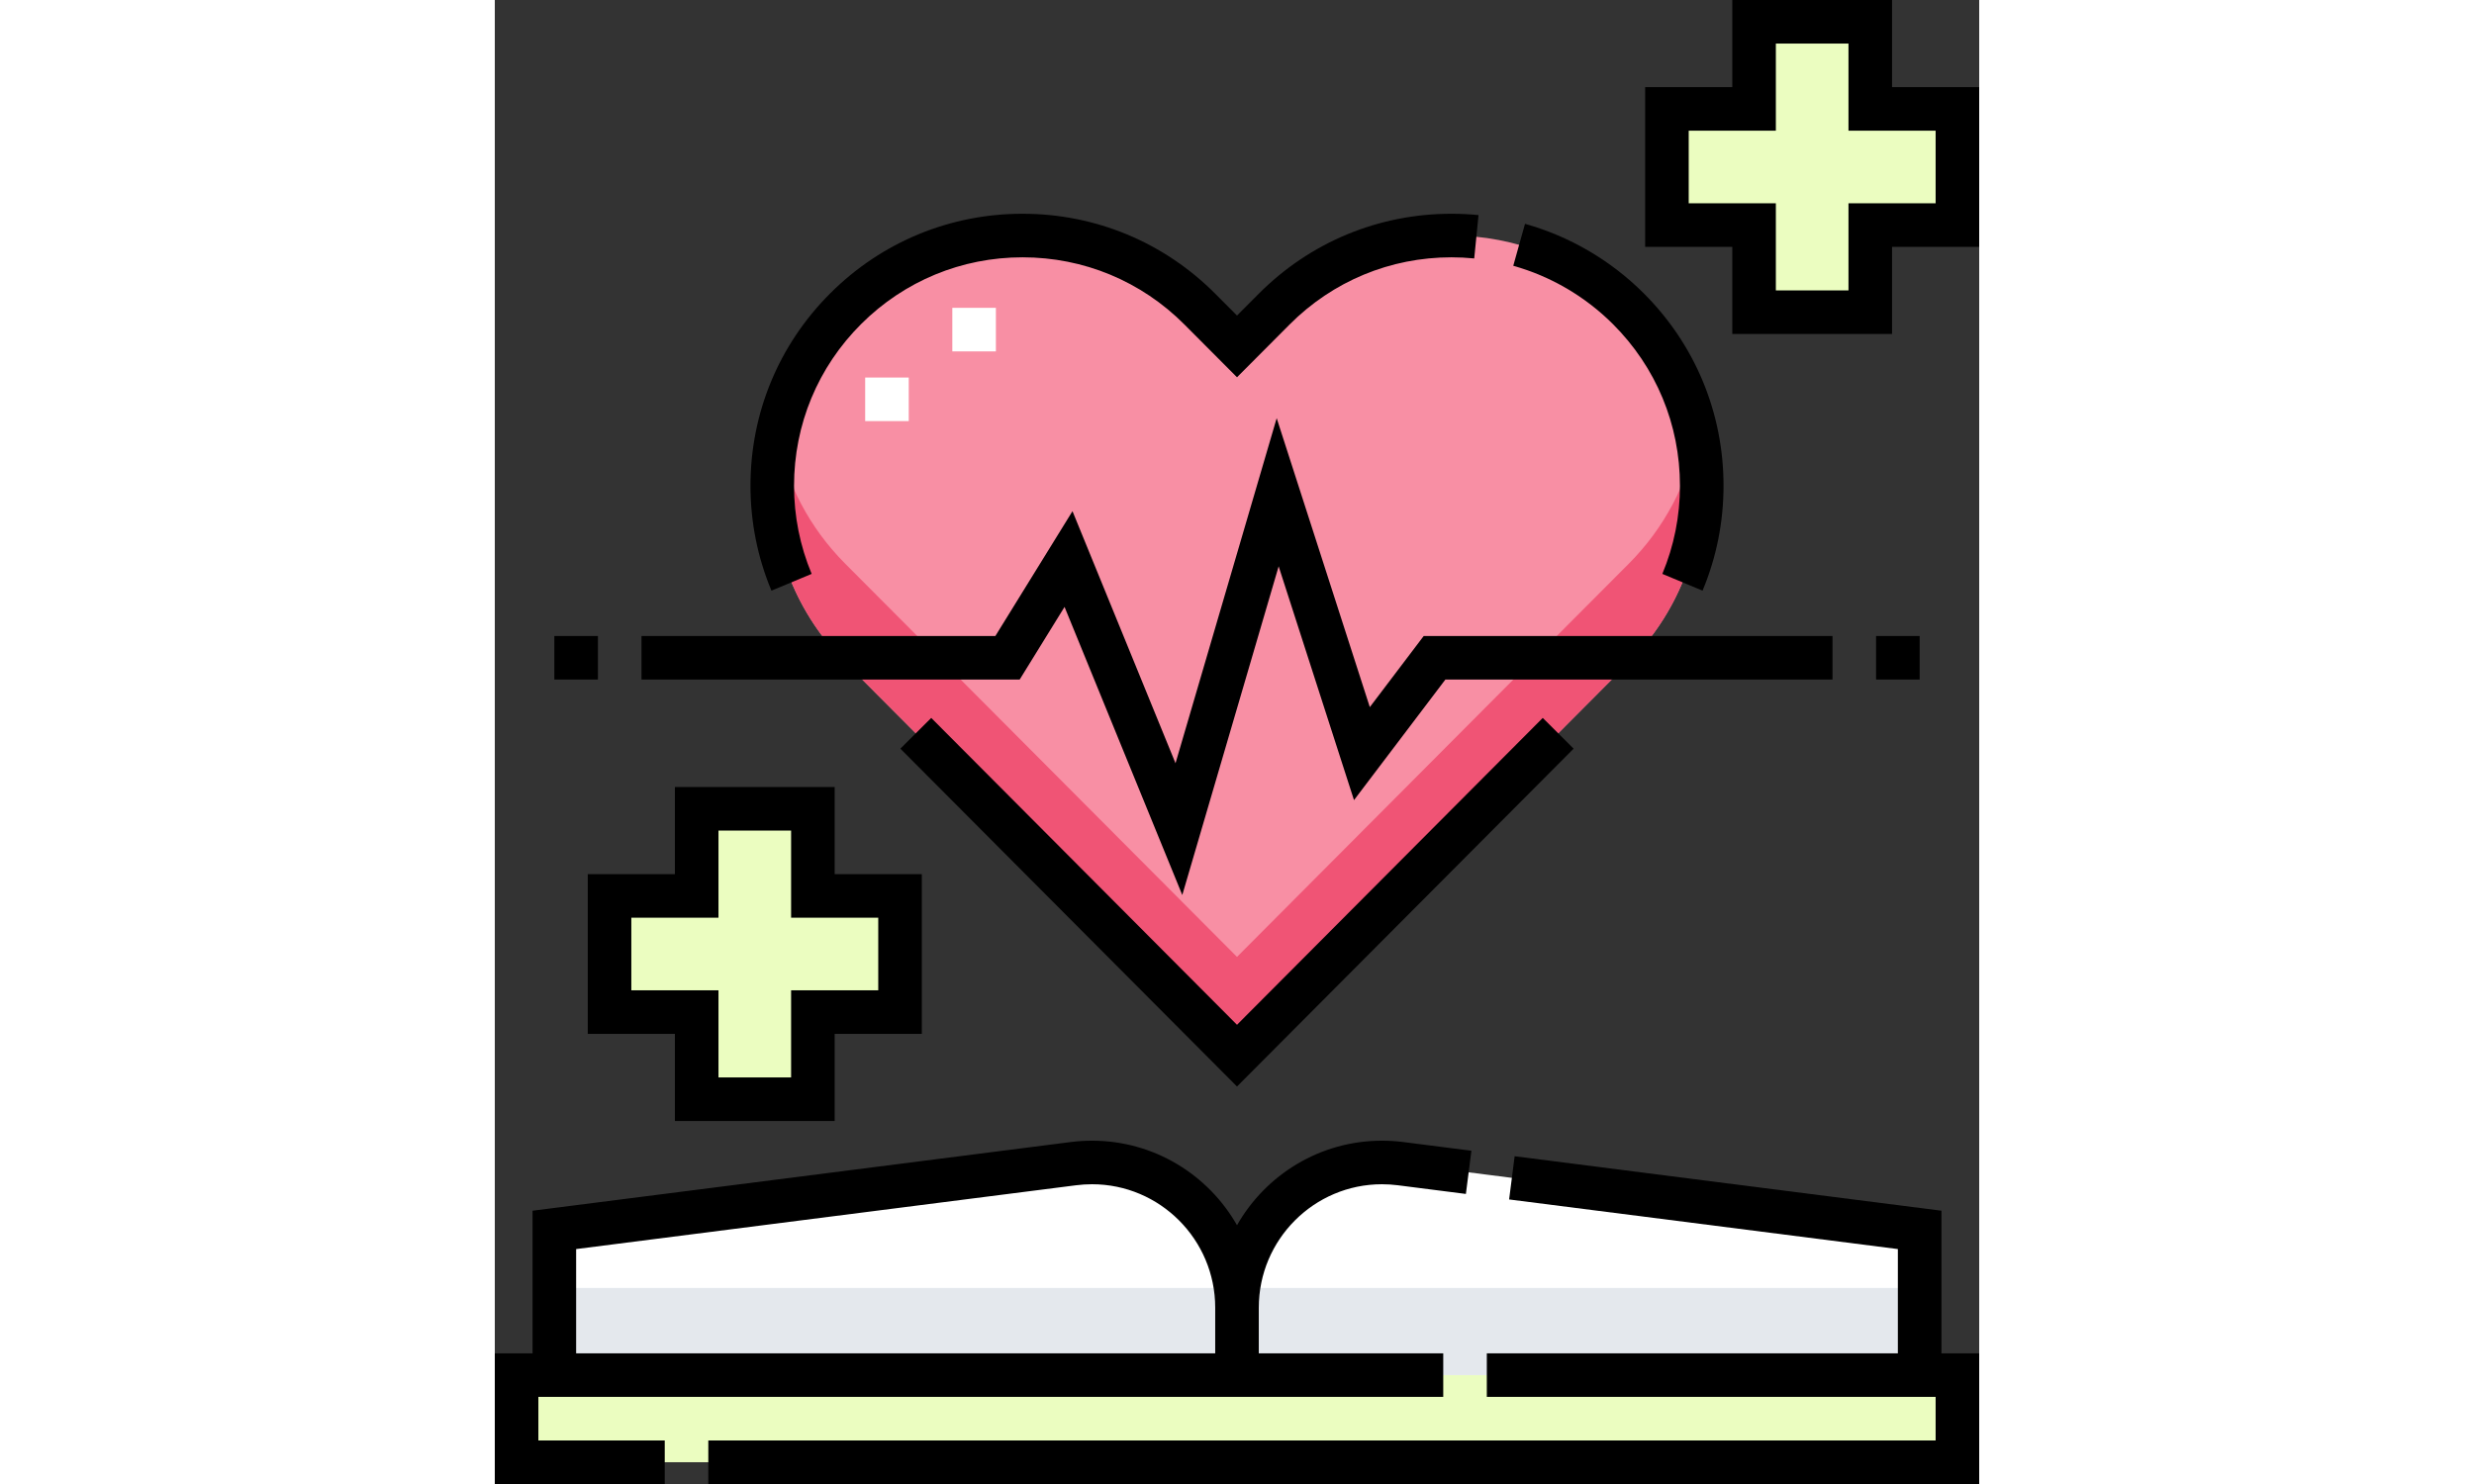 <svg id="Capa_1" enable-background="new 0 0 511 511" height="150" viewBox="0 0 511 511" width="250" xmlns="http://www.w3.org/2000/svg"><rect x="0" y="0" width="511" height="511" fill="#333333" stroke="none"/><g><g id="Flat_8_"><path d="m7.5 473.5h496v30h-496z" fill="#ebfdc0"/><path d="m490.5 473.5h-470v-50l178.668-22.809c29.885-3.815 56.332 19.47 56.332 49.598v23.211-23.211c0-30.127 26.447-53.413 56.332-49.598l178.668 22.809z" fill="#fff"/><path d="m255.5 450.289c0-2.308-.173-4.57-.473-6.789h-234.527v30h470v-30h-234.527c-.3 2.219-.473 4.48-.473 6.789z" fill="#e4e8ed"/><path d="m255.5 363.5-134.878-135.402c-33.588-33.719-33.483-88.283.237-121.871 33.716-33.588 88.282-33.483 121.87.236l12.77 12.82 12.77-12.82c33.587-33.719 88.153-33.825 121.87-.236 33.72 33.588 33.825 88.152.237 121.871z" fill="#f88fa4"/><path d="m390.378 194.098-134.878 135.402-134.878-135.402c-12.417-12.465-20.215-27.781-23.427-43.83-5.464 27.26 2.333 56.655 23.427 77.83l134.878 135.402 134.878-135.402c21.094-21.176 28.89-50.571 23.427-77.83-3.212 16.049-11.011 31.365-23.427 43.83z" fill="#f05475"/><g fill="#ebfdc0"><path d="m139.5 308.5h-30v-30h-40v30h-30v40h30v30h40v-30h30z"/><path d="m503.5 37.5h-30v-30h-40v30h-30v40h30v30h40v-30h30z"/></g></g><g fill="#fff"><path d="m157.5 106h15v15h-15z"/><path d="m127.5 130h15v15h-15z"/></g><g id="Outline_8_"><path d="m15 481h311.5v-15h-63.5v-15.711c0-23.438 19.023-42.507 42.407-42.507 1.813 0 3.655.118 5.475.35l23.413 2.989 1.9-14.879-23.414-2.989c-2.448-.312-4.929-.47-7.374-.47-21.351 0-40.018 11.738-49.907 29.109-9.89-17.371-28.557-29.109-49.908-29.109-2.445 0-4.927.158-7.374.471l-185.218 23.642v49.104h-13v45h58.5v-15h-43.5zm13-50.896 172.117-21.973c1.819-.232 3.661-.35 5.475-.35 23.384 0 42.408 19.069 42.408 42.507v15.712h-220z"/><path d="m498 416.896-146.925-18.756-1.9 14.879 133.825 17.085v35.896h-141.5v15h154.5v15h-422.5v15h437.5v-45h-13z"/><path d="m117 386v-30h30v-55h-30v-30h-55v30h-30v55h30v30zm-70-45v-25h30v-30h25v30h30v25h-30v30h-25v-30z"/><path d="m481 30v-30h-55v30h-30v55h30v30h55v-30h30v-55zm15 40h-30v30h-25v-30h-30v-25h30v-30h25v30h30z"/><path d="m20.5 219h15v15h-15z"/><path d="m475.5 219h15v15h-15z"/><path d="m109.078 197.612c-4.024-9.643-6.064-19.854-6.064-30.35 0-21.07 8.218-40.859 23.139-55.722 14.847-14.79 34.565-22.936 55.522-22.936 21.074 0 40.87 8.222 55.741 23.151l18.084 18.155 18.084-18.155c14.872-14.93 34.667-23.152 55.738-23.152 2.606 0 5.244.131 7.84.389l1.484-14.927c-3.088-.307-6.225-.462-9.324-.462-25.089 0-48.658 9.79-66.365 27.566l-7.457 7.486-7.457-7.486c-17.706-17.776-41.276-27.565-66.368-27.565-24.953 0-48.431 9.698-66.108 27.308-17.768 17.698-27.553 41.261-27.553 66.35 0 12.489 2.43 24.644 7.221 36.126z"/><path d="m407.986 167.263c0 10.494-2.04 20.705-6.064 30.349l13.844 5.776c4.791-11.484 7.221-23.638 7.221-36.125 0-25.088-9.785-48.651-27.553-66.35-11.346-11.303-25.45-19.546-40.788-23.837l-4.041 14.445c12.87 3.601 24.712 10.523 34.243 20.019 14.921 14.863 23.138 34.652 23.138 55.723z"/><path d="m371.384 257.793-10.627-10.586-105.257 105.666-105.257-105.666-10.627 10.586 115.884 116.334z"/><path d="m196.134 208.984 40.533 99.2 33.172-113.177 25.94 80.504 31.449-41.511h133.272v-15h-140.728l-18.551 24.489-32.06-99.496-34.828 118.823-35.467-86.8-26.549 42.984h-121.817v15h130.183z"/></g></g></svg>